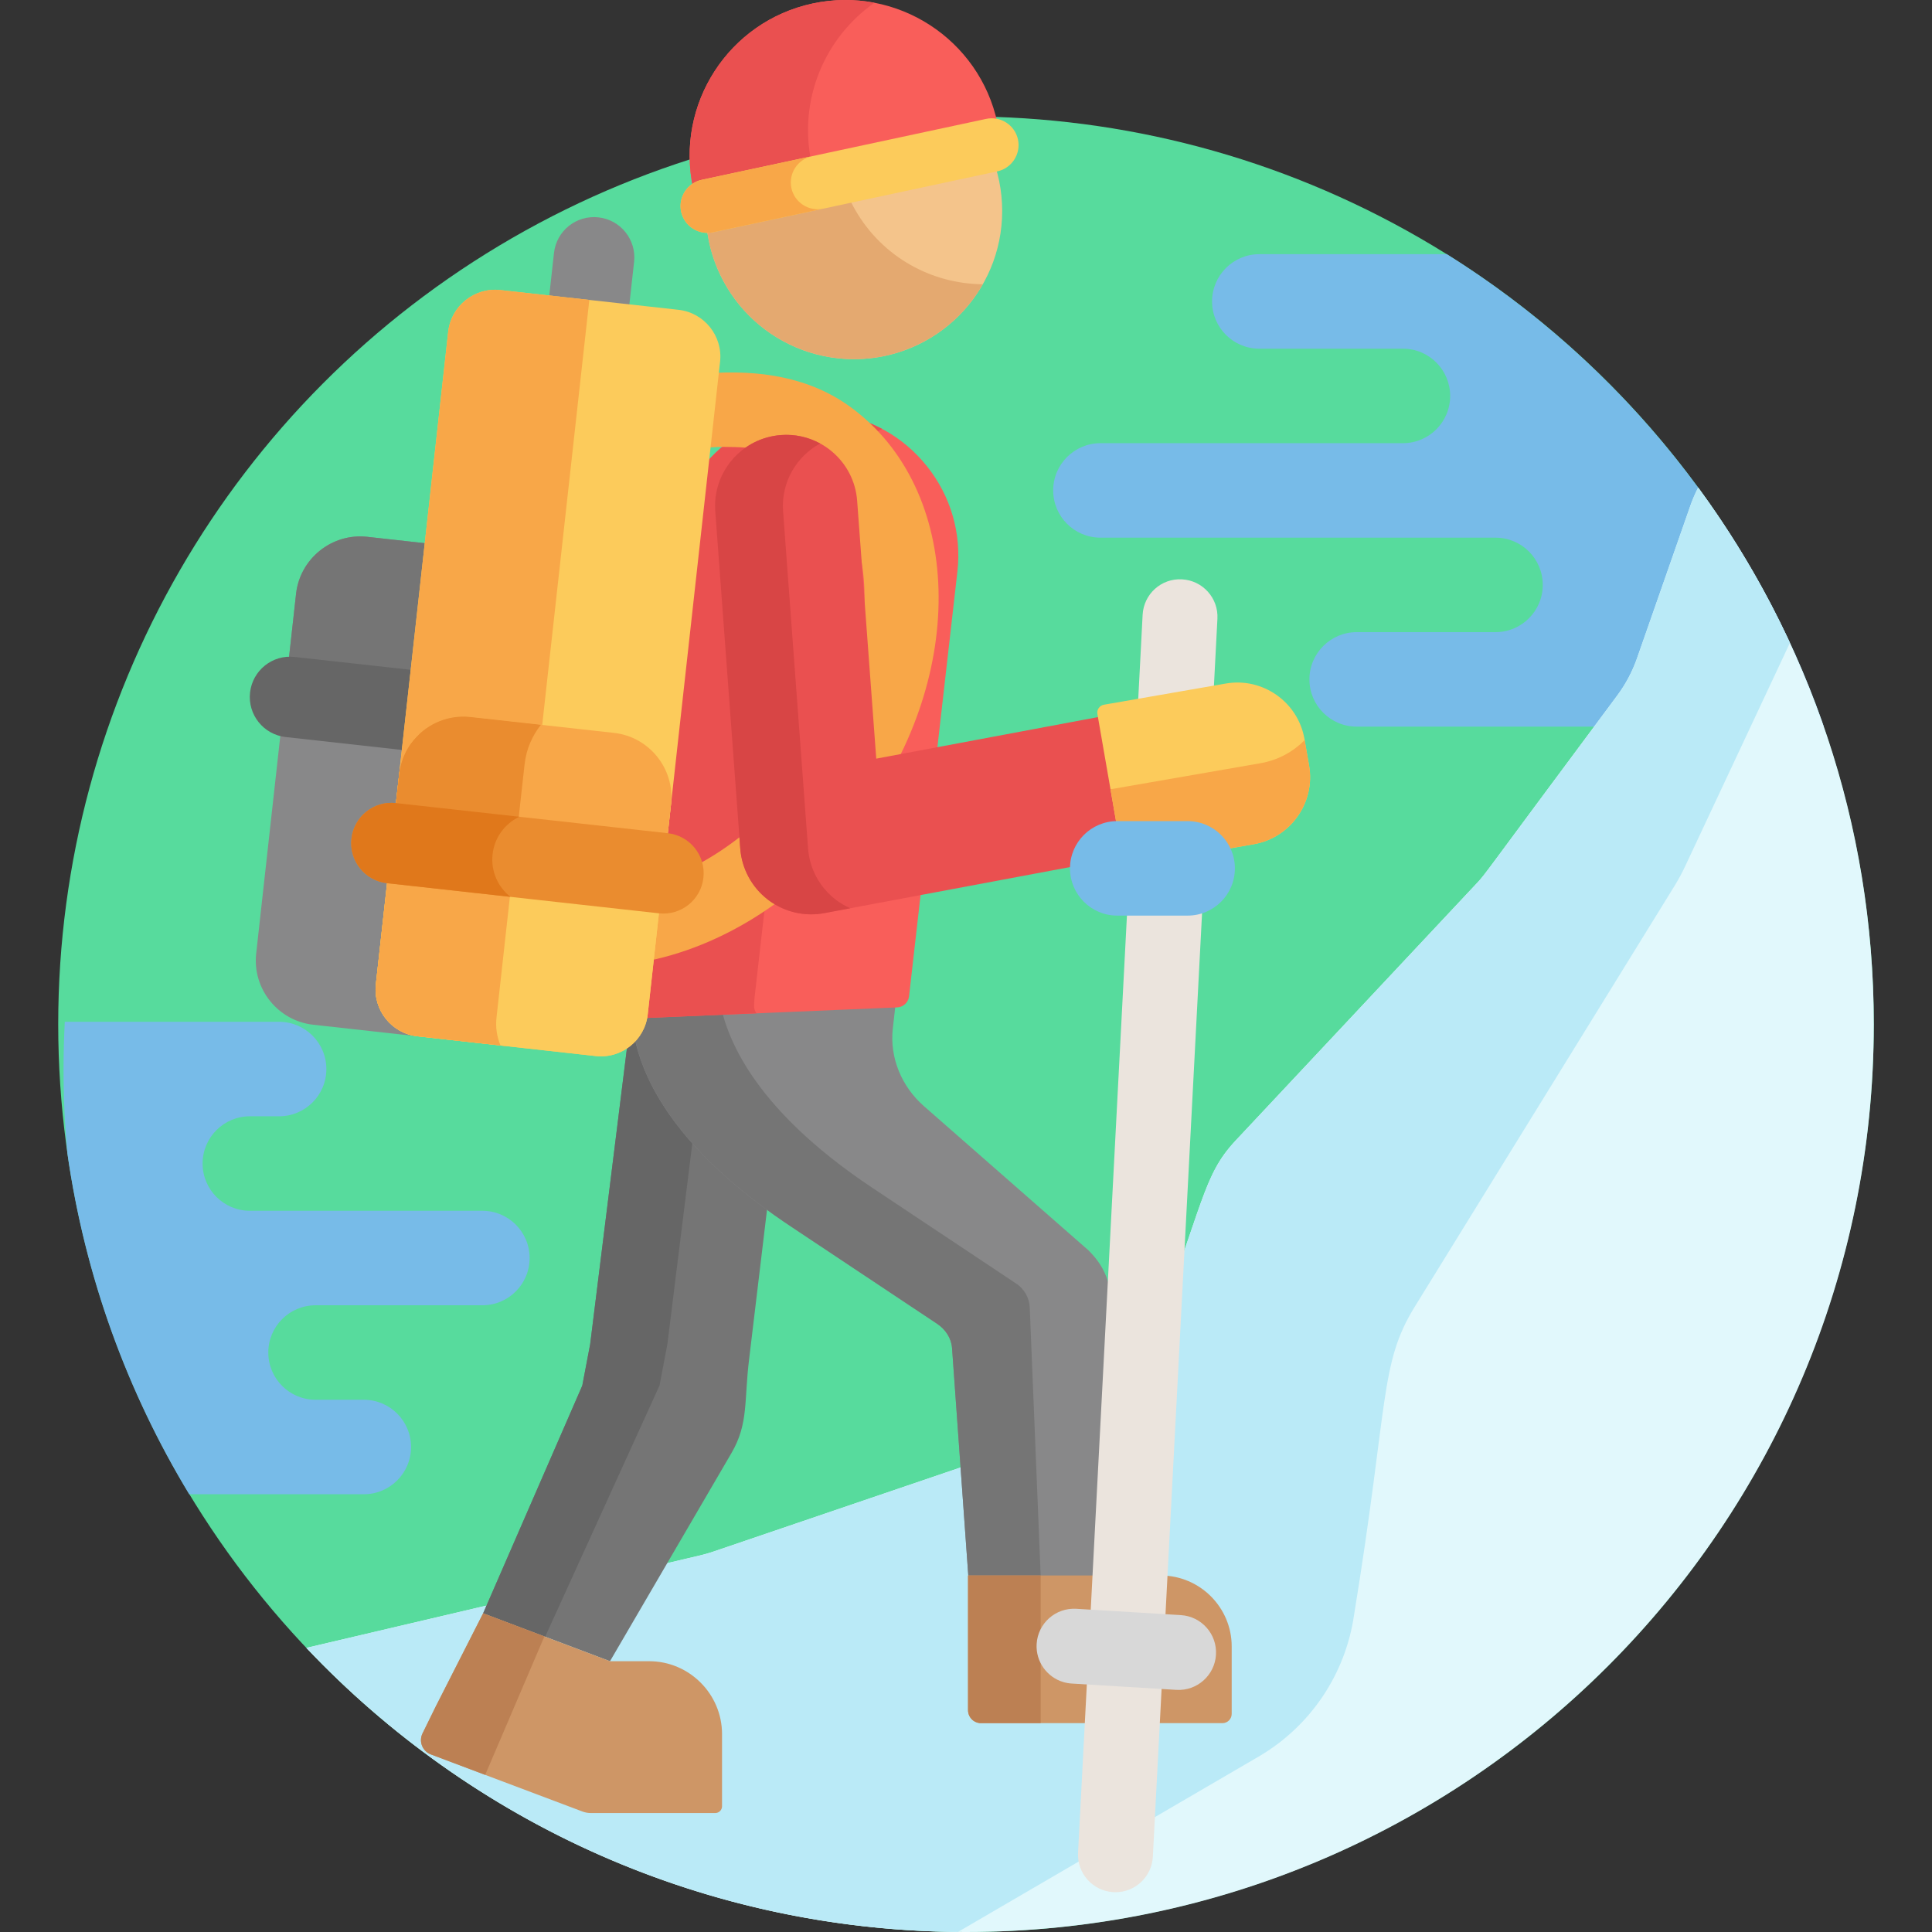 <!-- icon666.com - MILLIONS vector ICONS FREE --><svg version="1.1" id="Capa_1" xmlns="http://www.w3.org/2000/svg" xmlns:xlink="http://www.w3.org/1999/xlink" x="0px" y="0px" viewBox="0 0 512 512" style="enable-background:new 0 0 512 512;" xml:space="preserve"><rect x="0" y="0" width="512" height="512" fill="#333333" stroke="none"/><circle style="fill: rgb(87, 219, 157);" cx="255.998" cy="271.43" r="240.57" fill="#569FDB"></circle><g><path style="" d="M127.833,320.869c-16.104,0-35.757,0-61.621,0c-6.915,0-12.52-5.605-12.52-12.52 c0-6.914,5.605-12.52,12.52-12.52h7.756c6.915,0,12.52-5.606,12.52-12.52c0-6.915-5.606-12.52-12.52-12.52h-56.8 c-0.216,4.186-0.329,8.4-0.329,12.64c0,7.478,0.345,14.876,1.013,22.18c4.653,32.705,15.867,63.296,32.293,90.383h46.267 c6.915,0,12.52-5.606,12.52-12.52s-5.606-12.52-12.52-12.52h-12.79c-6.915,0-12.52-5.605-12.52-12.52 c0-6.915,5.605-12.52,12.52-12.52c9.07,0,34.997,0,44.212,0c6.915,0,12.52-5.606,12.52-12.52 C140.354,326.475,134.748,320.869,127.833,320.869z" fill="#77BBE8"></path><path style="" d="M483.331,192.564l-123.803-0.001c-6.913,0-12.519-5.606-12.519-12.519 c0-6.961,5.674-12.52,12.52-12.52h36.8c6.913,0,12.519-5.606,12.519-12.519s-5.605-12.52-12.519-12.52H291.625 c-6.913,0-12.519-5.607-12.519-12.519c0-6.958,5.671-12.52,12.52-12.52h80.165c6.913,0,12.519-5.606,12.519-12.519 c0-6.862-5.55-12.519-12.52-12.519h-38.06c-6.913,0-12.519-5.607-12.519-12.519c0-6.918,5.619-12.53,12.52-12.53h49.698 C429.564,96.228,465.203,140.299,483.331,192.564z" fill="#77BBE8"></path></g><path style="" d="M450.035,129.212c-0.789,1.53-1.48,3.118-2.054,4.759l-14.142,40.448 c-1.237,3.537-3.002,6.866-5.234,9.874c-36.836,49.492-34.736,47.112-37.302,49.849l-63.844,68.114 c-8.721,9.305-8.351,16.576-22.791,54.739c-3.806,10.677-12.281,19.03-23.011,22.681l-92.672,31.536 c-1.141,0.388-2.3,0.721-3.474,0.996L81.199,436.704C125.052,483.067,187.144,512,255.998,512 c132.865,0,240.574-107.709,240.574-240.574C496.571,218.216,479.284,169.05,450.035,129.212z" fill="#E1F8FC"></path><path style="" d="M253.898,511.972l79.626-46.441c13.74-8.013,23.066-21.865,25.325-37.61 c9.217-56.495,6.687-66.415,16.084-81.638l68.816-111.478c1.046-1.693,1.993-3.446,2.838-5.247l27.763-59.203 c-6.754-14.56-14.912-28.336-24.315-41.143l-0.001,0.002c-0.375,0.728-0.725,1.47-1.053,2.224c-0.04,0.092-0.079,0.186-0.118,0.278 c-0.316,0.74-0.614,1.49-0.881,2.254v0.001l-14.142,40.448c-0.618,1.768-1.369,3.485-2.244,5.135s-1.874,3.235-2.991,4.739 c-19.997,26.867-28.517,38.445-32.54,43.856c-0.406,0.547-0.767,1.031-1.089,1.461c-0.607,0.811-1.077,1.433-1.457,1.926 c-0.021,0.027-0.041,0.052-0.061,0.078c-0.374,0.484-0.66,0.843-0.906,1.139c-0.007,0.008-0.013,0.016-0.02,0.024 c-0.067,0.08-0.131,0.156-0.194,0.229c-0.008,0.009-0.016,0.019-0.024,0.028c-0.333,0.386-0.617,0.687-1.012,1.108l-11.758,12.544 l-52.086,55.57c-7.703,8.219-8.32,14.866-18.309,42.603c-0.518,1.439-1.062,2.936-1.633,4.492c-0.64,1.744-1.317,3.568-2.03,5.467 c-0.271,0.721-0.536,1.433-0.818,2.177c-0.589,1.651-1.301,3.238-2.104,4.769c-0.716,1.365-1.511,2.679-2.384,3.936 c-0.918,1.322-1.909,2.587-2.987,3.775c-1.393,1.535-2.913,2.952-4.544,4.236c-3.262,2.566-6.969,4.597-10.993,5.966l-92.672,31.536 c-0.38,0.129-0.765,0.243-1.15,0.36c-0.769,0.234-1.542,0.452-2.324,0.636L81.199,436.704 C124.605,482.594,185.884,511.389,253.898,511.972z" fill="#BAEAF7"></path><path style="" d="M205.808,294.232l-1.748-3.209c-0.556-1.022-1.606-1.69-2.768-1.731 c-0.839-0.03-1.566-0.08-2.226-0.155l-0.001-0.001c-13.6-1.548-23.807-12.78-24.344-26.748c-0.055-1.423-0.871-2.767-2.219-3.227 c-2.065-0.705-4.127,0.689-4.377,2.715l-11.723,94.351l-2.087,10.966l-26.277,60.352l33.618,12.694l32.198-55.181 c4.577-7.844,3.294-13.847,4.69-25.038l7.645-63.811C206.269,295.526,206.136,294.834,205.808,294.232z" fill="#757575"></path><path style="" d="M174.774,367.192l2.087-10.966l8.986-72.326c-6.535-4.884-10.786-12.641-11.127-21.512 c-0.055-1.423-0.871-2.767-2.219-3.227c-2.066-0.705-4.127,0.689-4.377,2.714l-11.723,94.351l-2.087,10.966l-26.277,60.352 l16.439,6.208L174.774,367.192z" fill="#666666"></path><path style="" d="M295.752,354.177c-0.79-13.248-2.389-17.917-7.28-22.808l-43.626-38.234 c-5.865-5.14-9.106-12.787-8.248-20.538c0.007-0.058,0.013-0.116,0.02-0.173c0.003-0.018,0.015-0.124,0.018-0.141l1.139-9.999 h-69.698c0,0-9.093,29.192,41.777,62.915l38.525,25.641c2.184,1.454,3.724,3.785,3.923,6.401c0.001,0.017,0.002,0.034,0.004,0.051 l4.449,62.282h43.494L295.752,354.177z" fill="#888889"></path><path style="" d="M275.786,417.524l-2.901-71.24c-0.183-2.482-1.502-4.741-3.574-6.12l-37.802-25.16 c-33.05-21.91-40.129-41.853-41.177-52.719h-22.256c0,0-9.093,29.192,41.777,62.915l38.525,25.641 c2.185,1.454,3.724,3.785,3.923,6.402c0.001,0.017,0.003,0.034,0.004,0.05l4.449,62.282h19.033L275.786,417.524L275.786,417.524z" fill="#757575"></path><path style="" d="M172.034,440.238h-9.077h-1.302l-33.618-12.694l-2.075,4.079l-10.453,20.552l-3.532,7.191 c-1.052,2.142-0.03,4.725,2.204,5.567l40.186,15.141c0.7,0.264,1.442,0.399,2.191,0.399c0.471,0,33.511,0,32.996,0 c0.991,0,1.794-0.803,1.794-1.794v-19.128C191.347,448.929,182.656,440.238,172.034,440.238z" fill="#CE9666"></path><path style="" d="M245.685,123.596c-6.323-7.948-15.329-12.954-25.362-14.098h-0.003 c-10.04-1.137-19.94,1.72-27.882,8.035c-7.947,6.323-12.954,15.331-14.098,25.364l-13.796,121.176 c-0.089,0.777-0.141,1.614-0.155,2.487c-0.014,0.911,0.348,1.787,1,2.422c0.619,0.602,1.447,0.938,2.308,0.938 c0.047,0,0.093-0.001,0.14-0.003l69.919-2.946c1.627-0.069,2.963-1.313,3.148-2.931l12.816-112.562 C254.861,141.446,252.008,131.544,245.685,123.596z" fill="#F95E5A"></path><path style="" d="M199.842,266.56c0.014-0.874,0.066-1.711,0.155-2.487l13.796-121.176 c1.144-10.033,6.151-19.041,14.098-25.364c1.863-1.481,3.837-2.765,5.892-3.858c-4.136-2.2-8.678-3.632-13.46-4.176h-0.003 c-10.04-1.137-19.94,1.72-27.882,8.035c-7.947,6.323-12.954,15.331-14.098,25.364l-13.796,121.176 c-0.089,0.777-0.141,1.614-0.155,2.487c-0.014,0.911,0.348,1.787,1,2.422c0.619,0.602,1.447,0.938,2.308,0.938 c0.046,0,0.093-0.001,0.139-0.003l32.637-1.376C200.06,267.968,199.831,267.277,199.842,266.56z" fill="#EA5050"></path><circle style="" cx="226.318" cy="55.909" r="39.27" fill="#F4C48B"></circle><path style="" d="M226.684,55.698c-7.224-12.512-6.772-27.343-0.119-39.06c-6.755-0.048-13.611,1.636-19.883,5.257 c-18.785,10.846-25.221,34.866-14.376,53.651c10.846,18.785,34.866,25.222,53.651,14.376c6.273-3.622,11.159-8.717,14.495-14.591 C246.978,75.234,233.909,68.211,226.684,55.698z" fill="#E4A970"></path><path style="" d="M307.629,417.523h-8.828h-33.434h-8.828v35.683c0,1.904,1.544,3.448,3.448,3.448h5.38 c5.856,0,58.746,0,58.585,0c1.359,0,2.46-1.101,2.46-2.46v-17.888C326.412,425.976,317.96,417.523,307.629,417.523z" fill="#CE9666"></path><g><path style="" d="M275.786,456.655v-39.131h-10.42h-8.828v35.684c0.001,1.904,1.544,3.448,3.448,3.448h5.38 L275.786,456.655L275.786,456.655z" fill="#BC8053"></path><path style="" d="M125.962,431.624l-10.453,20.552l-3.532,7.191c-1.052,2.143-0.03,4.725,2.204,5.567l14.401,5.425 l15.685-36.687l0,0l-16.23-6.128L125.962,431.624z" fill="#BC8053"></path></g><path style="" d="M225.542,107.973c-10.991-8.082-24.343-10.031-38.213-9.03l-2.213,19.984 c2.257-0.321,4.494-0.496,6.691-0.496c8.078,0,15.651,0.881,21.975,5.532c20.832,15.319,20.363,51.466-1.043,80.577 c-11.226,15.266-26.015,25.603-40.549,29.783l-2.289,20.667c21.311-3.782,43.086-17.284,58.827-38.691 C256.62,178.371,255.189,129.776,225.542,107.973z" fill="#F8A748"></path><path style="" d="M111.462,274.54c-5.758-1.613-9.707-7.223-9.028-13.349l12.961-116.928l-18.07-2.003 c-9.341-1.035-17.83,5.76-18.865,15.101l-10.568,95.337c-1.035,9.34,5.76,17.83,15.101,18.865l28.45,3.154L111.462,274.54z" fill="#888889"></path><path style="" d="M78.46,157.36l-3.014,27.19l35.053,3.886l4.896-44.173l-18.07-2.003 C87.984,141.225,79.495,148.02,78.46,157.36z" fill="#757575"></path><path style="" d="M111.532,177.806l-33.476-3.711c-5.863-0.65-11.141,3.575-11.791,9.438s3.575,11.141,9.438,11.791 l33.476,3.711L111.532,177.806z" fill="#666666"></path><path style="" d="M147.709,81.409l18.769,2.08l1.563-14.096c0.65-5.863-3.575-11.141-9.438-11.791 s-11.141,3.575-11.791,9.438l-1.576,14.221C146.054,81.274,146.878,81.317,147.709,81.409z" fill="#888889"></path><path style="" d="M157.902,279.867l-47.294-5.242c-6.807-0.754-11.759-6.941-11.004-13.748l19.172-172.96 c0.757-6.835,6.97-11.808,13.805-11.05l47.243,5.237c6.807,0.755,11.759,6.941,11.004,13.748L171.65,268.864 C170.896,275.669,164.709,280.621,157.902,279.867z" fill="#FCCB5B"></path><path style="" d="M156.177,79.482l-23.596-2.615c-6.835-0.758-13.047,4.214-13.805,11.05l-19.172,172.96 c-0.755,6.807,4.197,12.993,11.004,13.747l23.647,2.621L156.177,79.482z" fill="#F8A748"></path><path style="" d="M162.732,194.226l-38.08-4.221c-9.341-1.035-17.83,5.76-18.866,15.1l-6.182,55.771 c-0.755,6.807,4.197,12.993,11.004,13.747l47.295,5.242c6.807,0.755,12.993-4.197,13.748-11.004l6.182-55.771 C178.868,203.751,172.072,195.261,162.732,194.226z" fill="#FCCB5B"></path><g><path style="" d="M131.576,269.686l7.444-67.156c0.439-3.962,2.009-7.529,4.328-10.453l-18.697-2.072 c-9.341-1.036-17.83,5.759-18.865,15.1l-6.182,55.771c-0.755,6.807,4.197,12.993,11.004,13.748l22.032,2.442 C131.694,274.803,131.288,272.283,131.576,269.686z" fill="#F8A748"></path><path style="" d="M162.732,194.226l-38.08-4.221c-9.341-1.035-17.83,5.76-18.866,15.1l-2.032,18.333l72.046,7.986 l2.032-18.333C178.868,203.751,172.072,195.261,162.732,194.226z" fill="#F8A748"></path></g><g><path style="" d="M106.02,203.665c-0.094,0.474-0.18,0.951-0.234,1.44l-2.032,18.333l32.549,3.608l2.718-24.516 c0.439-3.962,2.009-7.529,4.328-10.453l-11.464-1.271l-7.232-0.801c-1.751-0.195-3.473-0.113-5.121,0.209 c-2.747,0.536-5.289,1.74-7.426,3.45c-0.648,0.519-1.245,1.098-1.813,1.705c-0.556,0.594-1.084,1.215-1.553,1.887 c-1.177,1.686-2.046,3.608-2.553,5.684C106.127,203.18,106.069,203.42,106.02,203.665z" fill="#EA8C2F"></path><path style="" d="M174.623,242.039l-72.046-7.986c-5.863-0.65-10.088-5.928-9.438-11.791s5.928-10.088,11.791-9.438 l72.046,7.986c5.863,0.65,10.088,5.928,9.438,11.791S180.486,242.689,174.623,242.039z" fill="#EA8C2F"></path></g><path style="" d="M130.537,226.407c0.497-4.485,3.299-8.144,7.089-9.959l-32.696-3.624 c-5.863-0.65-11.141,3.575-11.791,9.438s3.575,11.141,9.438,11.791l32.696,3.624C131.973,235.076,130.04,230.892,130.537,226.407z" fill="#E0781B"></path><path style="" d="M215.369,0.924c-22.272,4.772-36.458,26.695-31.686,48.967l80.653-17.282 C259.564,10.338,237.64-3.848,215.369,0.924z" fill="#F95E5A"></path><path style="" d="M231.735,0.728c-5.259-1.005-10.802-0.996-16.366,0.196c-22.272,4.772-36.458,26.695-31.686,48.967 l31.376-6.723C211.479,26.461,218.568,9.95,231.735,0.728z" fill="#EA5050"></path><path style="" d="M264.314,45.41l-75.366,16.149c-3.823,0.819-7.622-1.639-8.441-5.462l0,0 c-0.819-3.823,1.639-7.622,5.462-8.441l75.367-16.149c3.823-0.819,7.622,1.639,8.441,5.462l0,0 C270.595,40.792,268.137,44.591,264.314,45.41z" fill="#FCCB5B"></path><path style="" d="M209.726,49.836c-0.819-3.823,1.639-7.622,5.462-8.441l-29.22,6.261 c-3.823,0.819-6.281,4.617-5.462,8.441c0.819,3.823,4.618,6.281,8.441,5.462l29.22-6.261 C214.344,56.117,210.545,53.659,209.726,49.836z" fill="#F8A748"></path><path style="" d="M295.615,501.455c-0.178,0-0.357-0.004-0.538-0.014c-5.473-0.292-9.674-4.965-9.382-10.439 l17.114-328.088c0.291-5.473,4.947-9.704,10.438-9.381c5.473,0.292,9.674,4.965,9.382,10.438L305.516,492.06 C305.234,497.353,300.853,501.455,295.615,501.455z" fill="#EBE4DD"></path><path style="" d="M214.974,242.309c-4.126,0-8.173-1.355-11.495-3.911c-4.25-3.27-6.908-8.198-7.303-13.547 l-6.62-89.363c-0.769-10.382,7.024-19.421,17.406-20.19c10.358-0.789,19.421,7.022,20.191,17.406l5.063,68.346l73.667-13.803 c10.219-1.934,20.08,4.822,22,15.055c1.917,10.232-4.824,20.081-15.057,22l-94.38,17.684 C217.292,242.203,216.13,242.309,214.974,242.309z" fill="#EA5050"></path><path style="" d="M221.448,238.398c-4.25-3.27-6.908-8.198-7.303-13.547l-6.62-89.363 c-0.565-7.63,3.503-14.521,9.816-17.951c-3.074-1.675-6.638-2.524-10.379-2.24c-10.382,0.769-18.175,9.808-17.406,20.19l6.62,89.363 c0.395,5.349,3.053,10.277,7.303,13.547c3.322,2.555,7.369,3.911,11.495,3.911c1.156,0,2.318-0.106,3.472-0.323l6.882-1.289 C223.96,240.092,222.655,239.327,221.448,238.398z" fill="#D84545"></path><path style="" d="M299.959,229.344l32.308-5.616c9.758-1.696,16.354-11.067,14.658-20.825l-1.235-7.104 c-1.696-9.758-11.067-16.354-20.825-14.658l-32.308,5.615c-1.158,0.201-1.934,1.303-1.733,2.462l6.673,38.392 C297.699,228.77,298.801,229.546,299.959,229.344z" fill="#FCCB5B"></path><path style="" d="M345.751,196.145c-3.08,3.095-7.092,5.313-11.696,6.114l-39.241,6.82 c-0.179,0.031-0.357,0.042-0.532,0.036l3.215,18.496c0.201,1.158,1.303,1.934,2.462,1.733l32.308-5.615 c9.758-1.696,16.354-11.068,14.658-20.825L345.751,196.145z" fill="#F8A748"></path><path style="" d="M281.797,445.766c-4.327-1.283-7.36-5.416-7.076-10.115c0.332-5.469,5.035-9.637,10.507-9.306 l27.711,1.677c5.47,0.332,9.637,5.035,9.307,10.506c-0.332,5.47-5.035,9.637-10.507,9.306l-27.711-1.677 C283.256,446.111,282.508,445.977,281.797,445.766z" fill="#D8D8D8"></path><path style="" d="M314.739,217.605h-18.658c-6.915,0-12.52,5.605-12.52,12.52s5.605,12.52,12.52,12.52h18.658 c6.915,0,12.52-5.605,12.52-12.52S321.654,217.605,314.739,217.605z" fill="#77BBE8"></path></svg>